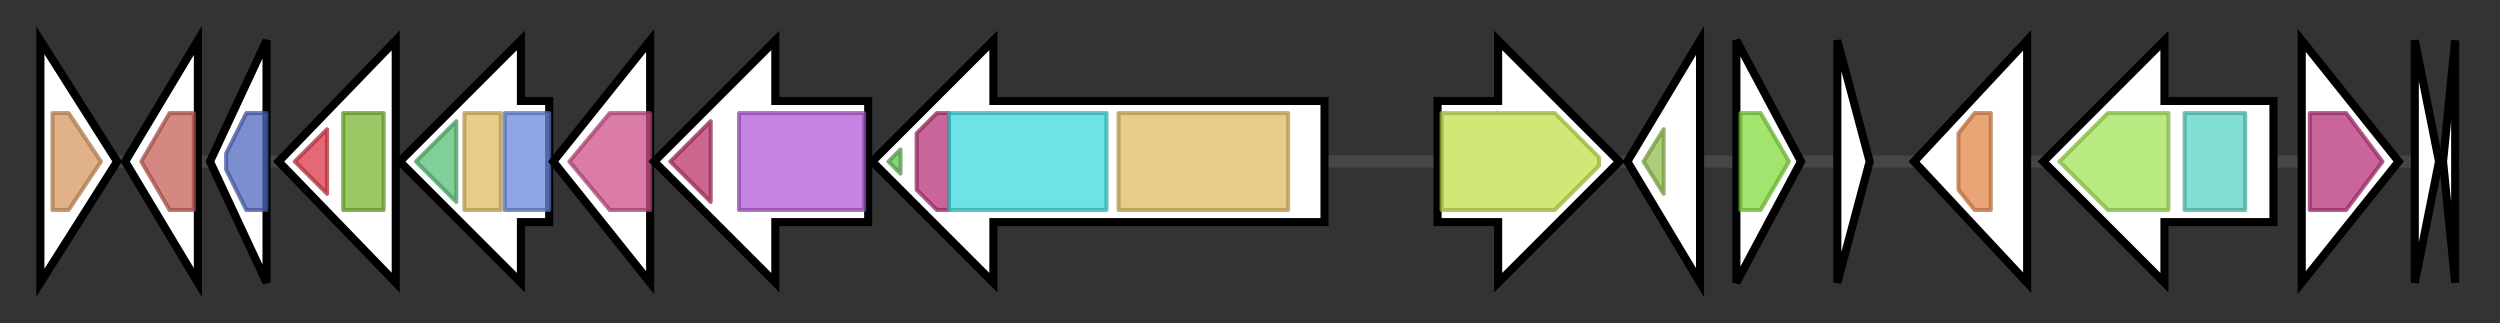 <svg version="1.1" baseProfile="full" xmlns="http://www.w3.org/2000/svg" width="619.1" height="80">
	<rect width="100%" height="100%" fill="#333333" stroke="none"/>
	<g>
		<line x1="10" y1="40.0" x2="609.1" y2="40.0" style="stroke:rgb(70,70,70); stroke-width:3 "/>
		<g>
			<title> (yruck0001_11670)
hypothetical protein</title>
			<polygon class=" (yruck0001_11670)
hypothetical protein" points="10,10 29,40 10,70" fill="rgb(255,255,255)" fill-opacity="1.0" stroke="rgb(0,0,0)" stroke-width="2"  />
			<g>
				<title>Mntp (PF02659)
"Putative manganese efflux pump"</title>
				<polygon class="PF02659" points="13,28 17,28 25,40 17,52 13,52" stroke-linejoin="round" width="15" height="24" fill="rgb(214,151,96)" stroke="rgb(171,120,76)" stroke-width="1" opacity="0.75" />
			</g>
		</g>
		<g>
			<title> (yruck0001_11680)
Lantibiotic biosynthesis protein, flavoprotein</title>
			<polygon class=" (yruck0001_11680)
Lantibiotic biosynthesis protein, flavoprotein" points="31,40 49,10 49,70" fill="rgb(255,255,255)" fill-opacity="1.0" stroke="rgb(0,0,0)" stroke-width="2"  />
			<g>
				<title>Flavoprotein (PF02441)
"Flavoprotein"</title>
				<polygon class="PF02441" points="35,40 42,28 48,28 48,52 42,52" stroke-linejoin="round" width="17" height="24" fill="rgb(199,95,88)" stroke="rgb(159,76,70)" stroke-width="1" opacity="0.75" />
			</g>
		</g>
		<g>
			<title> (yruck0001_11690)
Globin</title>
			<polygon class=" (yruck0001_11690)
Globin" points="52,40 66,10 66,70" fill="rgb(255,255,255)" fill-opacity="1.0" stroke="rgb(0,0,0)" stroke-width="2"  />
			<g>
				<title>Bac_globin (PF01152)
"Bacterial-like globin"</title>
				<polygon class="PF01152" points="56,38 61,28 66,28 66,52 61,52 56,42" stroke-linejoin="round" width="10" height="24" fill="rgb(81,104,192)" stroke="rgb(64,83,153)" stroke-width="1" opacity="0.75" />
			</g>
		</g>
		<g>
			<title> (yruck0001_11700)
Acetyltransferase</title>
			<polygon class=" (yruck0001_11700)
Acetyltransferase" points="69,40 98,10 98,70" fill="rgb(255,255,255)" fill-opacity="1.0" stroke="rgb(0,0,0)" stroke-width="2"  />
			<g>
				<title>Acetyltransf_18 (PF18014)
"Acetyltransferase (GNAT) domain"</title>
				<polygon class="PF18014" points="73,40 81,32 81,48" stroke-linejoin="round" width="12" height="24" fill="rgb(218,55,73)" stroke="rgb(174,44,58)" stroke-width="1" opacity="0.75" />
			</g>
			<g>
				<title>Acetyltransf_1 (PF00583)
"Acetyltransferase (GNAT) family"</title>
				<polygon class="PF00583" points="85,28 85,28 95,28 95,52 85,52 85,52" stroke-linejoin="round" width="10" height="24" fill="rgb(121,183,50)" stroke="rgb(96,146,39)" stroke-width="1" opacity="0.75" />
			</g>
		</g>
		<g>
			<title> (yruck0001_11710)
Acyl-CoA dehydrogenase fadE20</title>
			<polygon class=" (yruck0001_11710)
Acyl-CoA dehydrogenase fadE20" points="136,25 129,25 129,10 99,40 129,70 129,55 136,55" fill="rgb(255,255,255)" fill-opacity="1.0" stroke="rgb(0,0,0)" stroke-width="2"  />
			<g>
				<title>Acyl-CoA_dh_1 (PF00441)
"Acyl-CoA dehydrogenase, C-terminal domain"</title>
				<polygon class="PF00441" points="103,40 113,30 113,50" stroke-linejoin="round" width="14" height="24" fill="rgb(85,191,117)" stroke="rgb(68,152,93)" stroke-width="1" opacity="0.75" />
			</g>
			<g>
				<title>Acyl-CoA_dh_M (PF02770)
"Acyl-CoA dehydrogenase, middle domain"</title>
				<polygon class="PF02770" points="115,28 115,28 124,28 124,52 115,52 115,52" stroke-linejoin="round" width="9" height="24" fill="rgb(225,186,97)" stroke="rgb(180,148,77)" stroke-width="1" opacity="0.75" />
			</g>
			<g>
				<title>Acyl-CoA_dh_N (PF02771)
"Acyl-CoA dehydrogenase, N-terminal domain"</title>
				<rect class="PF02771" x="125" y="28" stroke-linejoin="round" width="11" height="24" fill="rgb(105,135,218)" stroke="rgb(84,108,174)" stroke-width="1" opacity="0.75" />
			</g>
		</g>
		<g>
			<title> (yruck0001_11720)
hypothetical protein</title>
			<polygon class=" (yruck0001_11720)
hypothetical protein" points="137,40 161,10 161,70" fill="rgb(255,255,255)" fill-opacity="1.0" stroke="rgb(0,0,0)" stroke-width="2"  />
			<g>
				<title>Thioesterase (PF00975)
"Thioesterase domain"</title>
				<polygon class="PF00975" points="141,40 151,28 161,28 161,52 151,52" stroke-linejoin="round" width="23" height="24" fill="rgb(207,80,138)" stroke="rgb(165,63,110)" stroke-width="1" opacity="0.75" />
			</g>
		</g>
		<g>
			<title> (yruck0001_11730)
Glucose-methanol-choline oxidoreductase</title>
			<polygon class=" (yruck0001_11730)
Glucose-methanol-choline oxidoreductase" points="215,25 192,25 192,10 162,40 192,70 192,55 215,55" fill="rgb(255,255,255)" fill-opacity="1.0" stroke="rgb(0,0,0)" stroke-width="2"  />
			<g>
				<title>GMC_oxred_C (PF05199)
"GMC oxidoreductase"</title>
				<polygon class="PF05199" points="166,40 176,30 176,50" stroke-linejoin="round" width="13" height="24" fill="rgb(186,52,106)" stroke="rgb(148,41,84)" stroke-width="1" opacity="0.75" />
			</g>
			<g>
				<title>GMC_oxred_N (PF00732)
"GMC oxidoreductase"</title>
				<rect class="PF00732" x="183" y="28" stroke-linejoin="round" width="31" height="24" fill="rgb(180,89,214)" stroke="rgb(143,71,171)" stroke-width="1" opacity="0.75" />
			</g>
		</g>
		<g>
			<title> (yruck0001_11740)
Peptide synthetase</title>
			<polygon class=" (yruck0001_11740)
Peptide synthetase" points="328,25 246,25 246,10 216,40 246,70 246,55 328,55" fill="rgb(255,255,255)" fill-opacity="1.0" stroke="rgb(0,0,0)" stroke-width="2"  />
			<g>
				<title>PP-binding (PF00550)
"Phosphopantetheine attachment site"</title>
				<polygon class="PF00550" points="220,40 223,37 223,43" stroke-linejoin="round" width="6" height="24" fill="rgb(103,191,88)" stroke="rgb(82,152,70)" stroke-width="1" opacity="0.75" />
			</g>
			<g>
				<title>AMP-binding_C (PF13193)
"AMP-binding enzyme C-terminal domain"</title>
				<polygon class="PF13193" points="227,33 232,28 235,28 235,52 232,52 227,47" stroke-linejoin="round" width="8" height="24" fill="rgb(182,50,118)" stroke="rgb(145,39,94)" stroke-width="1" opacity="0.75" />
			</g>
			<g>
				<title>AMP-binding (PF00501)
"AMP-binding enzyme"</title>
				<rect class="PF00501" x="235" y="28" stroke-linejoin="round" width="39" height="24" fill="rgb(60,217,223)" stroke="rgb(48,173,178)" stroke-width="1" opacity="0.75" />
			</g>
			<g>
				<title>Condensation (PF00668)
"Condensation domain"</title>
				<rect class="PF00668" x="277" y="28" stroke-linejoin="round" width="42" height="24" fill="rgb(224,184,98)" stroke="rgb(179,147,78)" stroke-width="1" opacity="0.75" />
			</g>
		</g>
		<g>
			<title> (yruck0001_11750)
Transporter, major facilitator family</title>
			<polygon class=" (yruck0001_11750)
Transporter, major facilitator family" points="356,25 371,25 371,10 401,40 371,70 371,55 356,55" fill="rgb(255,255,255)" fill-opacity="1.0" stroke="rgb(0,0,0)" stroke-width="2"  />
			<g>
				<title>MFS_1 (PF07690)
"Major Facilitator Superfamily"</title>
				<polygon class="PF07690" points="357,28 385,28 396,39 396,41 385,52 357,52" stroke-linejoin="round" width="39" height="24" fill="rgb(193,224,74)" stroke="rgb(154,179,59)" stroke-width="1" opacity="0.75" />
			</g>
		</g>
		<g>
			<title> (yruck0001_11760)
Transcriptional regulator, ArsR family/rhodanese-like domain protein</title>
			<polygon class=" (yruck0001_11760)
Transcriptional regulator, ArsR family/rhodanese-like domain protein" points="403,40 421,10 421,70" fill="rgb(255,255,255)" fill-opacity="1.0" stroke="rgb(0,0,0)" stroke-width="2"  />
			<g>
				<title>Rhodanese (PF00581)
"Rhodanese-like domain"</title>
				<polygon class="PF00581" points="407,40 412,32 412,48" stroke-linejoin="round" width="9" height="24" fill="rgb(145,191,76)" stroke="rgb(116,152,60)" stroke-width="1" opacity="0.75" />
			</g>
		</g>
		<g>
			<title> (yruck0001_11770)
hypothetical protein</title>
			<polygon class=" (yruck0001_11770)
hypothetical protein" points="430,10 446,40 430,70" fill="rgb(255,255,255)" fill-opacity="1.0" stroke="rgb(0,0,0)" stroke-width="2"  />
			<g>
				<title>DUF2938 (PF11158)
"Protein of unknown function (DUF2938)"</title>
				<polygon class="PF11158" points="431,28 436,28 443,40 436,52 431,52" stroke-linejoin="round" width="14" height="24" fill="rgb(131,219,62)" stroke="rgb(104,175,49)" stroke-width="1" opacity="0.75" />
			</g>
		</g>
		<g>
			<title> (yruck0001_11780)
hypothetical protein</title>
			<polygon class=" (yruck0001_11780)
hypothetical protein" points="455,10 463,40 455,70" fill="rgb(255,255,255)" fill-opacity="1.0" stroke="rgb(0,0,0)" stroke-width="2"  />
		</g>
		<g>
			<title> (yruck0001_11790)
rRNA (Guanine-N1-)-methyltransferase</title>
			<polygon class=" (yruck0001_11790)
rRNA (Guanine-N1-)-methyltransferase" points="474,40 502,10 502,70" fill="rgb(255,255,255)" fill-opacity="1.0" stroke="rgb(0,0,0)" stroke-width="2"  />
			<g>
				<title>Methyltransf_25 (PF13649)
"Methyltransferase domain"</title>
				<polygon class="PF13649" points="485,33 489,28 493,28 493,52 489,52 485,47" stroke-linejoin="round" width="8" height="24" fill="rgb(227,135,74)" stroke="rgb(181,108,59)" stroke-width="1" opacity="0.75" />
			</g>
		</g>
		<g>
			<title> (yruck0001_11800)
Peptidoglycan synthetase ftsI</title>
			<polygon class=" (yruck0001_11800)
Peptidoglycan synthetase ftsI" points="563,25 536,25 536,10 506,40 536,70 536,55 563,55" fill="rgb(255,255,255)" fill-opacity="1.0" stroke="rgb(0,0,0)" stroke-width="2"  />
			<g>
				<title>Transpeptidase (PF00905)
"Penicillin binding protein transpeptidase domain"</title>
				<polygon class="PF00905" points="510,40 522,28 537,28 537,52 522,52" stroke-linejoin="round" width="29" height="24" fill="rgb(161,226,87)" stroke="rgb(128,180,69)" stroke-width="1" opacity="0.75" />
			</g>
			<g>
				<title>PBP_dimer (PF03717)
"Penicillin-binding Protein dimerisation domain"</title>
				<rect class="PF03717" x="541" y="28" stroke-linejoin="round" width="15" height="24" fill="rgb(90,211,197)" stroke="rgb(72,168,157)" stroke-width="1" opacity="0.75" />
			</g>
		</g>
		<g>
			<title> (yruck0001_11810)
hypothetical protein</title>
			<polygon class=" (yruck0001_11810)
hypothetical protein" points="570,10 594,40 570,70" fill="rgb(255,255,255)" fill-opacity="1.0" stroke="rgb(0,0,0)" stroke-width="2"  />
			<g>
				<title>Cu-oxidase_4 (PF02578)
"Multi-copper polyphenol oxidoreductase laccase"</title>
				<polygon class="PF02578" points="572,28 581,28 590,40 590,40 581,52 572,52" stroke-linejoin="round" width="18" height="24" fill="rgb(184,50,122)" stroke="rgb(147,40,97)" stroke-width="1" opacity="0.75" />
			</g>
		</g>
		<g>
			<title> (yruck0001_11820)
Cold shock-like protein cspE</title>
			<polygon class=" (yruck0001_11820)
Cold shock-like protein cspE" points="598,10 604,40 598,70" fill="rgb(255,255,255)" fill-opacity="1.0" stroke="rgb(0,0,0)" stroke-width="2"  />
		</g>
		<g>
			<title> (yruck0001_11830)
hypothetical protein</title>
			<polygon class=" (yruck0001_11830)
hypothetical protein" points="605,40 608,10 608,70" fill="rgb(255,255,255)" fill-opacity="1.0" stroke="rgb(0,0,0)" stroke-width="2"  />
			<g>
				<title>DUF2527 (PF10736)
"Protein of unknown function (DUF2627)"</title>
				<polygon class="PF10736" points="608,40 608,40 608,40" stroke-linejoin="round" width="3" height="24" fill="rgb(207,109,62)" stroke="rgb(165,87,49)" stroke-width="1" opacity="0.75" />
			</g>
		</g>
	</g>
</svg>
